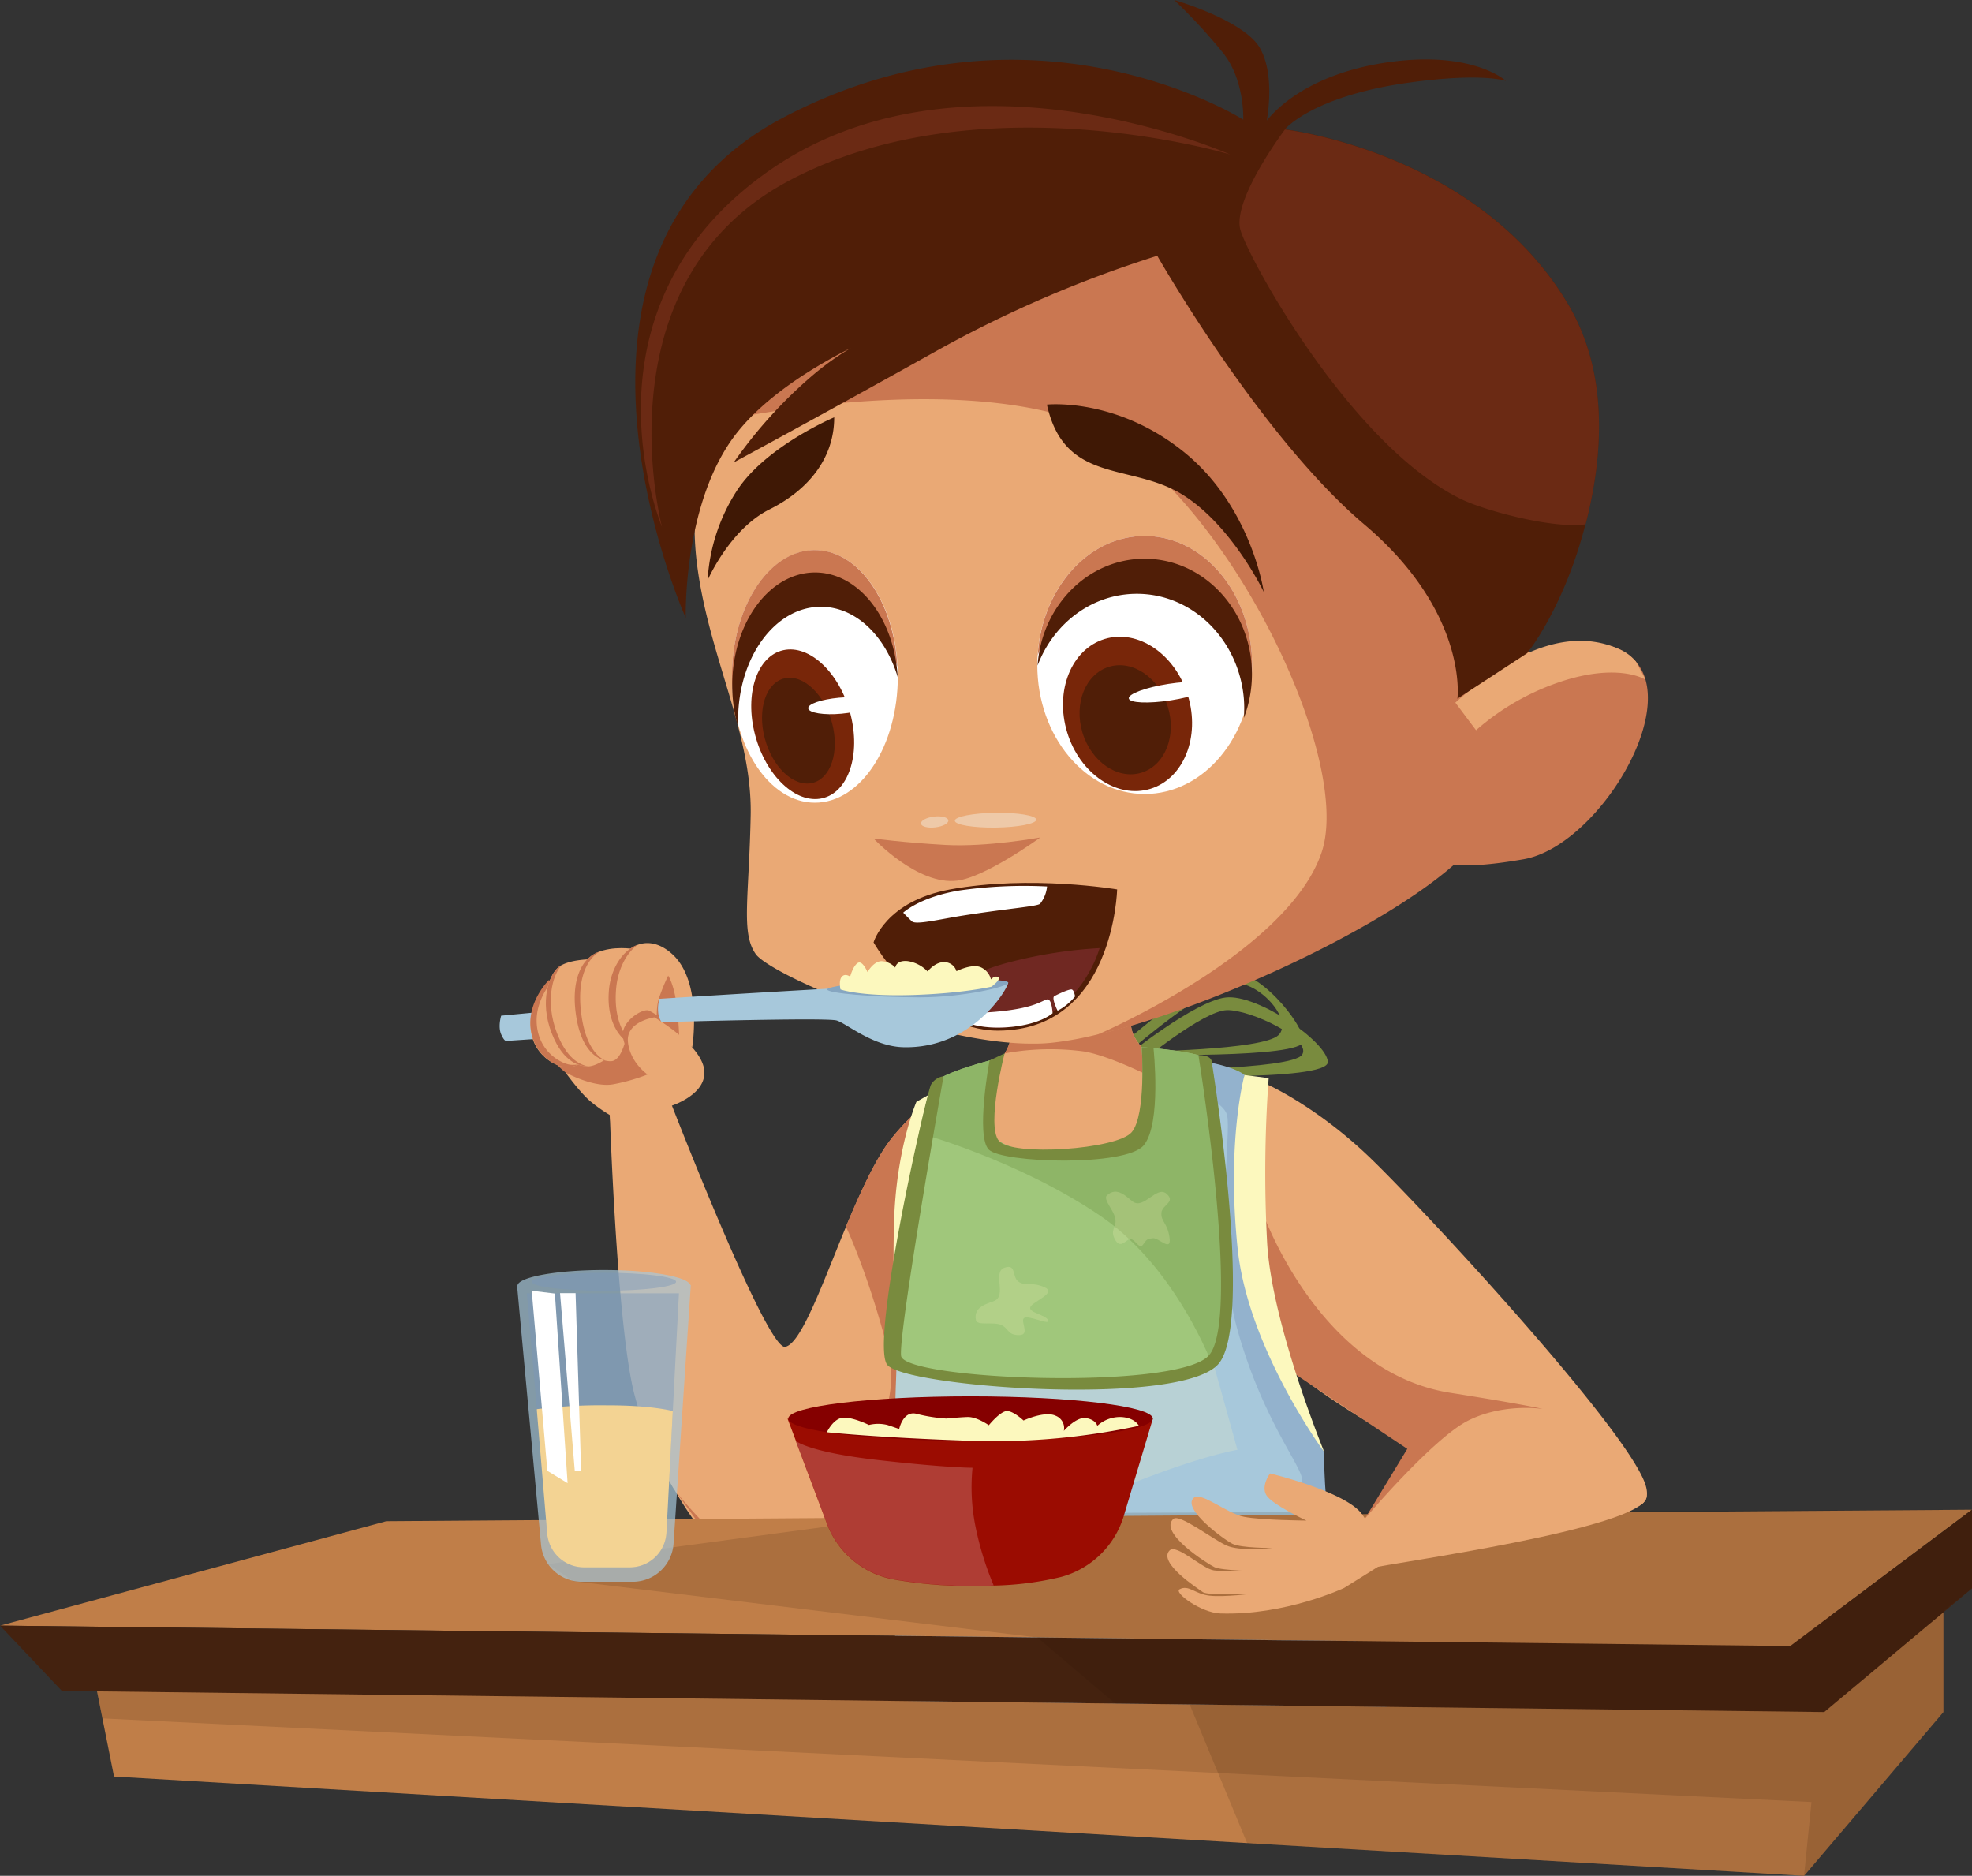 <svg xmlns="http://www.w3.org/2000/svg" viewBox="0 0 571.55 543.6"><rect x="0" y="0" width="571.55" height="543.6" fill="#333333" stroke="none"/><defs><style>.cls-1{fill:#c07e48}.cls-2{fill:#798b3e}.cls-3{fill:#a7c8db}.cls-4{fill:#eaa975}.cls-5{fill:#ca7751}.cls-6{fill:#501e07}.cls-7{fill:#fff}.cls-8{fill:#3f1805}.cls-9{fill:#eec9a8}.cls-25{fill:#15266f}.cls-12{opacity:.2}.cls-12,.cls-13{fill:#fcf8be}.cls-19{fill:#291303;opacity:.14}.cls-23{fill:#6b2a14}.cls-24{fill:#782609}.cls-25{opacity:.43}</style></defs><g id="Слой_2" data-name="Слой 2"><g id="Слой_1-2" data-name="Слой 1"><path class="cls-1" d="m28.12 490.15 4.93 24.68 489.83 28.77 40.38-47.45v-29.33L28.12 490.15z"/><path class="cls-2" d="M326.26 301.76s21.08-18.25 29.5-20 22.19 15 22 20-49.12 3.88-49.12 3.88l.82-.89s36.6-.33 41.11-4.8-6.37-16.55-14.18-14.94-26.93 17.85-26.93 17.85Z"/><path class="cls-2" d="M326.26 306.21s19.93-16.07 29-17.14 29.18 12.64 29.59 18.63-55.12 3.85-55.12 3.85v-1.4s44.74 0 47.67-4.51-15-13.11-21.84-12.9-24.8 15-24.8 15Z"/><path class="cls-3" d="m154.15 293.5-8.89.84s-1 3.13 0 5.4 1.55 1.91 1.55 1.91l7.68-.52a33.49 33.49 0 0 1-.34-7.63Z"/><path class="cls-4" d="M367.43 314.34s14.29 6.35 29.78 21.29c15.79 15.21 74.35 78.5 79.66 94.53s-34.65.43-54-4.52c-9-2.3-48.43-25.35-51.4-32.6s-3.25-6.3-5.35-33.7c-2.62-34.41 1.31-45 1.31-45ZM286.59 310s-22.63 44.63-7.71 43.64c9.15-.61 57.13-2.92 63.47-9.36 2.7-2.74-6.06-36.24-6.06-36.24s-6.31-4-8-8.74.84-10.32.84-10.32l-1.64.3-34.12 5.72s.42.23-.32 5.14l-.1.73a12.32 12.32 0 0 1-1.78 4.44 17.79 17.79 0 0 1-4.58 4.69Z"/><path class="cls-5" d="M291.16 305.27a73.46 73.46 0 0 1 22.94-.57c7.47 1.21 20.67 7.75 23.87 9.64 3.77-1.23-1.68-6.26-1.68-6.26s-6.31-4-8-8.74.84-10.32.84-10.32l-1.64.3L293 300.09l-.1.73a12.32 12.32 0 0 1-1.74 4.45Z"/><path class="cls-4" d="M435 234.82C425.71 256 355.83 291 318.21 299.74a98.56 98.56 0 0 1-12.3 2.32 48.82 48.82 0 0 1-6.42.38c-11 .05-24-2.59-36.26-6.21-21.91-6.42-41.66-16.08-44.2-19.75-4.32-6.15-1.94-16.19-1.46-40.2s-12.41-46.41-15.65-73.55c-1.84-15.38.81-30.17 3.56-40a94.69 94.69 0 0 1 4-12.36c8.36-15.11 29.09-72.37 100.91-71s113.54 29.78 126.06 56.87S445.46 211 435 234.82Z"/><path class="cls-6" d="M323.78 257.75s-25.05-4.26-48.4 0c-18.83 3.43-22.19 15.36-22.19 15.36s14.61 25.64 36.13 25.56c33.57-.1 34.46-40.92 34.46-40.92Z"/><path class="cls-5" d="M301.51 242.7s-15.41 2.83-27.47 2.16-20.85-1.86-20.85-1.86 12.74 13.6 24.19 12.21c8.36-1.01 24.13-12.51 24.13-12.51Z"/><path class="cls-5" d="M383.05 247c-9.83 29.22-64.86 52.79-64.86 52.79 37.61-8.68 104.13-40.4 113.43-61.57 10.47-23.87 17.41-114.85 4.82-141.94s-54.24-55.5-126.06-56.91-92.53 55.82-100.9 71a95.89 95.89 0 0 0-4 12.35c15.12-3.55 68.2-12.86 104.18-1.75 40.71 12.48 83.22 96.77 73.39 126.03Z"/><path class="cls-7" d="M303.47 256.89a9.53 9.53 0 0 1-2 5c-.74.79-9.1 1.36-22 3.38-7.07 1.1-14 2.85-15.18 1.73s-2.51-2.51-2.51-2.51 4.83-4.57 16.48-6.46a133.17 133.17 0 0 1 25.21-1.14Z"/><path class="cls-8" d="M303.43 117.25s20-2.16 39.68 13.71 23.18 40.6 23.18 40.6-9.45-19.79-24.06-28.51c-14.86-8.86-33.75-2.88-38.8-25.8ZM241.78 120.94s-19.6 8.26-28.08 21.06a53.26 53.26 0 0 0-8.61 26.14s6.42-14.78 17.9-20.5 18.81-15.02 18.79-26.7Z"/><ellipse class="cls-9" cx="288.55" cy="237.66" rx="11.8" ry="2.14" transform="rotate(-.75 290.272 238.73)"/><ellipse class="cls-9" cx="270.91" cy="238.18" rx="3.99" ry="1.57" transform="rotate(-6.78 271.083 238.323)"/><path class="cls-5" d="M441.63 249c-22.88 4-24.34 0-24.34 0l-9.61-33.84s.76-.76 2.21-2c8.53-7.5 40.31-33.73 59.47-25a13.71 13.71 0 0 1 7.5 8.63v.11l.05.05c4.87 17.05-16.61 48.77-35.28 52.05Z"/><path class="cls-4" d="M476.87 196.83v.11c-.81-.48-7.93-4.37-22.77.05a71.27 71.27 0 0 0-26.29 14.63l-6-8c8.53-7.5 28.44-24.18 47.6-15.44a13 13 0 0 1 4.75 3.56Z"/><path class="cls-5" d="M184.45 298.68c-.18.4 6.77 18.11 6.77 18.11s-13.59 0-19.62-1.88a25 25 0 0 1-10.09-6.27Z"/><path class="cls-4" d="M200.63 303.49s3.06-18.8-5.66-26.87-17.39-.12-18.44 10 3.81 14.55 5.47 15.38 7.43-2.61 8.26-3.71 10.37 5.2 10.37 5.2ZM159.14 284.8s-6.21 5.9-5.33 13.58 7.53 10.75 10 10.84a7.67 7.67 0 0 0 3.81-.67Z"/><path class="cls-5" d="M167.62 308.53v-.08a9.43 9.43 0 0 1-2 .13c-2.47-.1-9.11-3.28-10-11.24-.61-5.46 2.11-10 3.88-12.38l-.36-1S152.9 290 153.8 298s7.54 11.14 10 11.24a7.44 7.44 0 0 0 3.82-.71Z"/><path class="cls-4" d="M170.86 278s-5.71.07-8.6 2c-3.13 2.08-6 10.19-2.37 19.42 3.44 8.85 8.33 9.6 10.57 9.61s5.53-2.37 5.53-2.37a16 16 0 0 1-7.65-12.66 35.16 35.16 0 0 1 2.52-16Z"/><path class="cls-5" d="M161.33 299.12c-3.26-8.71-1.28-16.43 1.45-19.44-.18.1-.35.2-.51.3-3.13 2.08-6 10.19-2.37 19.42 3.42 8.8 8.26 9.59 10.53 9.61-2.53-.45-6.29-2.37-9.1-9.89Z"/><path class="cls-4" d="M183.51 275s-5.84-1-10.51 1.08-7.7 8.52-5.91 19 7.1 12.52 10 12.46 4.17-6 4.17-6Z"/><path class="cls-5" d="M168.68 295.21c-1.72-10.42.92-17 5.19-19.49-.29.1-.59.22-.87.34-4.67 2-7.7 8.52-5.91 19 1.48 8.66 5.33 11.54 8.26 12.26-2.61-1.32-5.44-4.68-6.67-12.11ZM178.59 286.34c.5-5.33 2.87-10.1 6.19-12.53-4.37 1.62-7.64 6.82-8.26 12.77-1 10.09 3.81 14.58 5.44 15.45a1.89 1.89 0 0 0 1.1.1c-2.06-1.88-5.32-6.73-4.47-15.79ZM196.86 301.15a90.32 90.32 0 0 0-1-11.56c-.87-5-2.2-6.85-2.2-6.85a58.83 58.83 0 0 0-2.69 6.58c-1.16 3.52-.35 9.38-.35 9.38Z"/><path class="cls-5" d="M192.43 295.52a40.49 40.49 0 0 0-4.26-2.62c-1.77-.87-7.73 2.89-7.65 6.83s3.31 7.6 3.31 7.6Z"/><path class="cls-4" d="m196.29 330-2-9.44s10.86-3.29 9.79-10.67-14.41-15.06-14.41-15.06S181.34 296 182 302s5.68 9.38 5.68 9.38a54.44 54.44 0 0 1-9.88 2.83c-5.75 1.1-13.9-3.41-13.9-3.41s4.37 6.07 7.44 8.54a44.36 44.36 0 0 0 5.36 3.76l1.29 10Z"/><path class="cls-4" d="M273 363.83a242.12 242.12 0 0 0-2.56 40.53s-22.85 59.45-41.64 59.5c-5.11 0-12.38-5.1-19.64-13.16l-.15-.14a114.64 114.64 0 0 1-13.63-19h-.05a105.65 105.65 0 0 1-11.78-28.75c-4.91-21.22-6.85-81.15-6.85-81.15l17.65-2.29s27.78 71.8 33.2 70.94c4.61-.81 10.77-18.17 17.64-34.81 4-9.54 8.17-18.79 12.43-24.55a60.22 60.22 0 0 1 29-20.84s-10.4 32.69-13.62 53.72Z"/><path class="cls-5" d="M273 363.83a242.12 242.12 0 0 0-2.56 40.53s-22.85 59.45-41.64 59.5c-5.11 0-12.38-5.1-19.64-13.16l-.15-.14-13.28-18.5c2.86 3.58 19.29 23.46 28.36 21.07 10-2.62 39.19-38.14 33.52-60.79-5.46-21.79-11.93-35.85-12.43-36.86 4-9.54 8.17-18.79 12.43-24.55a60.22 60.22 0 0 1 29-20.84S276.22 342.8 273 363.83Z"/><path class="cls-3" d="M259.3 468c-.4-25.65-.4-57 1.05-82.07.46-7.17 1-13.81 1.64-19.73.26-2.5.53-4.8.92-7 4.67-30.45 8.15-41.5 8.15-41.5s1.32-4.21 7.5-6.44a18.44 18.44 0 0 1 4.73-1 .5.5 0 0 1 .26-.07l3-.2a145.74 145.74 0 0 0-2.43 23.15c0 5.26.66 10 2.43 12.3 5.39 6.84 39.85 6 43.67-3.81 2.63-6.9 4.6-21 5.46-28.54v-.26c.39-2.89.59-4.8.59-4.8s.66-.13 1.71-.26c.46-.06 1.18-.13 1.91-.2a4.48 4.48 0 0 1 1-.13 38.24 38.24 0 0 1 10.32.59c7.5 1.58 9.47 3.48 9.47 3.48s-.4 36.89 4.6 61.42 18.48 47.88 18.48 47.88-.4 30 9.21 54.71a68.6 68.6 0 0 0 4 8.94c1.64 3 3.29 6.44 4.93 10.13l-22-.26-120.28-1.45c.13-2.3.13-4.6.07-6.84-.07-3.81-.2-7.83-.26-12-.06-1.96-.06-4.04-.13-6.04Z"/><path d="M335.72 313.13v-.26c.39-2.89.59-4.8.59-4.8s.66-.13 1.71-.26c.46-.06 1.18-.13 1.91-.2a4.48 4.48 0 0 1 1-.13 38.24 38.24 0 0 1 10.32.59c7.5 1.58 9.47 3.48 9.47 3.48s-.4 36.89 4.6 61.42 18.48 47.88 18.48 47.88-.4 30 9.21 54.71a68.6 68.6 0 0 0 4 8.94c1.64 3 3.29 6.44 4.93 10.13l-22-.26a78.3 78.3 0 0 1-6.12-13.48 34.1 34.1 0 0 1-1.12-5.52c-2-17 5.66-43.21 4.54-47.42-1.25-4.67-11.71-18.08-18.54-42.42s-1.91-55.83-3-62.08-19.98-10.32-19.98-10.32Z" style="opacity:.13;fill:#15266f"/><path d="M286.59 310a147.42 147.42 0 0 0-2.41 23.12s-3 2.76-13.68 18a82.81 82.81 0 0 0-8.5 15.08c.25-2.48.55-4.77.9-7 4.71-30.42 8.17-41.51 8.17-41.51s1.3-4.16 7.52-6.46a27 27 0 0 1 8-1.23Z" style="opacity:.2;fill:#87002a"/><path class="cls-12" d="M358.65 420.15s-19.24 3.14-56 21.1c-20.8 10.15-35 20.07-43.34 26.77-.4-25.69-.4-56.95 1.05-82.08a115.33 115.33 0 0 1 12.73-8.66c25.56-15.21 66.19-28.68 66.19-28.68s1 6.46 6.36 25.17 13.01 46.38 13.01 46.38Z"/><path class="cls-13" d="M332.32 349.59c-10.46 8.61-46.2 9.23-51.16.2-4.76-8.8 1.92-38 2.17-39.5h.25l3-.19a147.42 147.42 0 0 0-2.41 23.12c0 5.29.6 10 2.41 12.31 5.41 6.83 39.89 6 43.64-3.79 2.66-6.93 4.61-21 5.51-28.54v-.28c.35-2.9.55-4.77.55-4.77s1.6-.33 4.11-.56c.12 2.64.23 35.17-8.07 42ZM272.46 315.39l-6.86 3.92s-6 13.9-6.49 35.54a331 331 0 0 0 1 36.43s2.65-31.32 5.49-48.3a160 160 0 0 1 6.86-27.59Z"/><path d="M318.7 274.76a133.07 133.07 0 0 0-25.76 4c-14.8 3.7-22.76 11.23-22.76 11.23a27.42 27.42 0 0 0 22.49 7.67c20.42-2.22 26.03-22.9 26.03-22.9Z" style="fill:#702822"/><path class="cls-7" d="M306.52 292.91s-1.84-3.73-.94-4.23 4.43-2.17 5.1-1.91.9 2 .9 2a16.33 16.33 0 0 1-5.06 4.14ZM279.46 296s-1.26-2.28-.64-2.58 3.6.54 12.34-.49c9-1.06 10.92-3 12.32-3.3s1.59 4 1.59 4-3.41 3.21-12.39 4-13.22-1.63-13.22-1.63Z"/><path class="cls-1" d="m111.96 440.84 459.58-3.33-52.67 39.5L.02 471.1l111.94-30.26z"/><path style="fill:#44220f" d="M571.55 437.49v22.82l-42.82 35.84-126.79-1.51-22.03-.27-120.28-1.44-241.68-2.9L0 471.09l259.44 2.96 113.24 1.32 20.32.19 125.87 1.45 52.68-39.52z"/><path class="cls-3" d="M191.15 289.45a9.71 9.71 0 0 0-.39 3.87 5.78 5.78 0 0 0 1 2.9s47.79-1.41 50.76-.48 10.51 7.53 19.32 7.74c19.95.48 30.19-16.85 30.37-18.7s-101.06 4.67-101.06 4.67Z"/><path d="M292.22 284.79c0 1.11-12.72 4.23-25.73 4.23s-26.75-1.17-26.75-2.28 15.93-2.86 28.94-2.86 23.54-.2 23.54.91Z" style="fill:#86a6c1"/><path class="cls-13" d="M243.6 286.74s-.6-2.63.4-3.71 2.4 0 2.4 0 .77-3 2.17-3.95 2.86 2.63 2.86 2.63 1.62-3 3.95-3.17a5.69 5.69 0 0 1 4.1 1.86s.23-2.26 3.64-1.87a10 10 0 0 1 5.73 3s2.16-2.86 4.95-2.71a3.68 3.68 0 0 1 3.41 2.63s4.41-2.24 7-1.16a5.2 5.2 0 0 1 3 3.54s1-1.22 2.09-.68-1.93 2.79-1.93 2.79-8.59 2-23.37 2.42-20.4-1.62-20.4-1.62Z"/><path d="M351.24 395h-.07a2.76 2.76 0 0 1-.79.53c-13.48 6.51-87.46 7.69-92.27 0-3.55-5.66 3.49-45.38 8.35-67.14v-.13c1.64-7.63 3.09-13 3.68-13.94 2.37-3.68 20.19-7.89 20.19-7.89s-3 12.76-2.37 21.57 37.29 6.64 40.84.92 2.1-25.45 2.1-25.45 20.06 1.31 20.32 4.6 12.19 77.66.02 86.93Z" style="fill:#a0c77b"/><path d="M351.24 395h-.07c-3.75-9.14-14.2-30.45-32.49-42.81-23.67-16-52.22-23.81-52.22-23.81v-.13c1.64-7.63 3.09-13 3.68-13.94 2.37-3.68 20.19-7.89 20.19-7.89s-3 12.76-2.37 21.57 37.29 6.64 40.84.92 2.1-25.45 2.1-25.45 20.06 1.31 20.32 4.6 12.19 77.67.02 86.94Z" style="fill:#8eb567"/><path class="cls-2" d="m291.16 305.27-4.37 2.07s-4.07 21.93-.2 25.82 39.67 5 44.89-1.24 2.84-28.17 2.84-28.17l-3.4-.28s1.32 19.56-2.9 24.62-34.85 7.1-38.53 2.52 1.67-25.34 1.67-25.34Z"/><path class="cls-2" d="M347.34 305.78s12.53 77 2.94 87.12-88.34 7-89.12 0 12.31-81 12.31-81a5 5 0 0 0-3.63 2.41c-1.24 2.19-17.79 74.7-12.69 81.21s86.18 12.48 96.22-.52-2.13-86.94-2.13-86.94.38-2.32-3.9-2.28Z"/><path class="cls-12" d="M288.2 377c3.67-1.57-.63-8.38 2.93-9.62s2.06 2.71 4.11 4.08 3.43-.11 7.4 1.54-3.29 4.11-4 5.76 4.42 2.19 5.15 3.84-5.54-1.51-6.92-.69 1.9 5-1.52 5-3-2.08-5.28-3-6.82.33-7.2-1.3c-.87-4 3.41-4.8 5.33-5.61ZM328.3 348.21c3.2 2.39 6.95-4.74 9.79-2.27s-1.32 3.13-1.48 5.6 1.81 2.91 2.37 7.18-3.11-.11-4.88.12-1.71.33-2.76 1.79-1.84-.67-3.25-1.46-3.06 3.17-4.81.23.33-3.6 0-6.09-3.69-5.75-2.47-6.88c2.99-2.79 5.82.57 7.49 1.78Z"/><path class="cls-19" d="m558.41 471.31-29.68 24.84-500.61-6 1.57 7.84 495.34 24.23-2.15 21.38 40.38-47.45v-29.33l-4.85 4.49z"/><path class="cls-19" d="m166.11 458.21 134.53 16.32 22.58 19.16 21.58.26 16.66 40.17 161.42 9.48 40.38-47.45v-29.33l8.29-6.51v-22.82l-303.7 1.12-109.05 14.66 7.31 4.94z"/><path class="cls-4" d="M399.71 453.85s-.14-8.56-5-15.11S368.09 427 368.09 427s-2.66 3.53-1.09 6.25 11.64 7.41 11.64 7.41-13-.09-18.07-1.09-12.45-7.4-14.59-5.5c-3.51 3.12 8.71 12.06 11.22 13.32s11.57 1.22 11.57 1.22-9.43 1.11-13.4-.78c-4.26-2-13.53-9.22-15.28-7.66-4.42 3.95 9.83 13 11.93 14s12.68 1.2 12.68 1.2-9.45.21-12.86-.27-10.84-7.79-12.84-5.8c-3.53 3.51 8.1 11 9.62 12.09s14.49.43 14.49.43-8.31 1.09-12.57.6-6-3.27-8.67-1.85c-1.76.94 6.22 6.8 11.8 7 18.91.63 35.91-7.39 35.91-7.39Z"/><path class="cls-4" d="M395.63 440.06s14.4-22.51 31.17-28 50.69 13.57 50.46 21.6c-.28 9.28-76 19.58-79.4 20.71s-2.23-14.31-2.23-14.31Z"/><path class="cls-5" d="M395.63 440.06s19.66-23.26 29.94-28.4 21.58-3.35 21.58-3.35-5.46-1.33-26.72-4.67c-38.46-6-54.59-52.6-54.59-52.6a222 222 0 0 0 3.55 27.75c2.74 13.34 5.73 19.26 5.73 19.26l32.76 21.82Z"/><path d="m334.14 411.12-8.42 28.15A26.1 26.1 0 0 1 307.51 457a91 91 0 0 1-19.53 2.5c-1.71.13-3.49.13-5.33.13a128.52 128.52 0 0 1-24.14-2 25.63 25.63 0 0 1-18.94-16.31l-8.88-23.61v-.13l-2.43-6.44Z" style="fill:#9b0c01"/><ellipse cx="281.29" cy="411.1" rx="52.82" ry="6.45" style="fill:#850000"/><path class="cls-13" d="M239.65 415.06s1.91-4.09 4.79-4.22 7.4 2.11 7.4 2.11a11.22 11.22 0 0 1 5.34 0c2.33.77 3.43 1.18 3.43 1.18s1.15-5.49 5.12-4.38a46.91 46.91 0 0 0 8.56 1.35s3.35-.35 6.09-.45 6.21 2.38 6.21 2.38 3.34-4.11 5.26-4.11 4.8 2.74 4.8 2.74 6.17-2.88 9.32-1.37a3.83 3.83 0 0 1 2.36 4.38s3.67-4.25 6.54-3.7 3.15 2.24 3.15 2.24a9.81 9.81 0 0 1 6.85-2.56c4.11.18 5.21 2.55 5.21 2.55a199.61 199.61 0 0 1-48.78 4.34c-27.3-.92-41.65-2.48-41.65-2.48Z"/><path d="M288 459.45c-1.71.13-3.49.13-5.33.13a128.52 128.52 0 0 1-24.14-2 25.63 25.63 0 0 1-18.94-16.31l-8.88-23.61v-.07s3.49 3.22 23.74 5.52 27.42 2.24 27.42 2.24a57.72 57.72 0 0 0 .79 16.7 89.72 89.72 0 0 0 5.34 17.4Z" style="opacity:.2;fill:#fff"/><path class="cls-6" d="M198.75 179.05s-.92-34.28 15.24-54.13 49.66-31.49 49.66-31.49-13.81 3.18-28.05 15.28A134 134 0 0 0 212.67 134s26-14 58.67-32.26a344.74 344.74 0 0 1 64.07-27.62s29.72 52.21 60 77.85 27 50.51 27 50.51l20.23-13.2s10.63-13 16.89-37.39c5.23-20.25 6.71-44.23-5.29-64.14-25.54-42.5-78.44-49.84-81.7-50.25a.22.22 0 0 0-.16 0s7.75-9.54 35.5-13.49c21.83-3.08 28.6-.55 28.6-.55s-10.28-9.58-36.81-5c-22.9 4-31.4 15.22-32.51 16.44.21-1.28 2.43-13.75-2.19-21.29C360.17 5.9 341.42.3 340.33 0a166.26 166.26 0 0 1 14.22 15.41c6.28 8 5.78 19.26 5.78 19.26s-60.68-38.48-132.9-.82c-76.16 39.61-28.68 145.2-28.68 145.2Z"/><path class="cls-23" d="M359.56 66.79c2.62 8.69 31.89 62.07 63.74 77.76 7.1 3.5 27 8.76 36.25 7.39 5.23-20.25 6.71-44.23-5.29-64.14-25.54-42.5-78.44-49.84-81.7-50.25a.22.22 0 0 0-.16 0s-15.52 20.59-12.84 29.24ZM356.55 44.77S278 9.8 221.81 50.24 191.88 152.7 191.88 152.7 173.15 82 228.52 52.45s128.03-7.68 128.03-7.68Z"/><ellipse class="cls-7" cx="331.77" cy="192.71" rx="31.13" ry="37.39"/><path class="cls-5" d="M329.57 166.67c17.19 0 31.13 16.74 31.13 37.39 0 .95-.06 1.88-.12 2.81a43.85 43.85 0 0 0 2.32-14.16c0-20.65-13.94-37.39-31.13-37.39-16.41 0-29.82 15.25-31 34.59 4.63-13.64 15.77-23.24 28.8-23.24Z"/><path class="cls-6" d="M329.51 172.08c17.19 0 31.13 15 31.13 33.46 0 .85-.06 1.68-.12 2.51a35.49 35.49 0 0 0 2.33-12.67c0-18.48-13.94-33.46-31.13-33.46-16.41 0-29.82 13.65-31 30.95 4.62-12.2 15.76-20.79 28.79-20.79Z"/><ellipse class="cls-24" cx="326.8" cy="206.86" rx="18.29" ry="22.7" transform="rotate(-16.95 326.895 206.905)"/><ellipse class="cls-6" cx="326.12" cy="208.55" rx="12.93" ry="16.05" transform="rotate(-16.95 326.232 208.59)"/><ellipse class="cls-7" cx="339" cy="200.57" rx="11.98" ry="2.41" transform="rotate(-8.83 339.034 200.57)"/><ellipse class="cls-7" cx="236.18" cy="196.03" rx="24.04" ry="36.59"/><path class="cls-5" d="M237.89 170.54c-13.28 0-24 16.38-24 36.59 0 .93 0 1.84.09 2.75a53.46 53.46 0 0 1-1.84-13.88c0-20.21 10.76-36.59 24-36.59 12.67 0 23 14.93 23.95 33.85-3.55-13.31-12.15-22.72-22.2-22.72Z"/><path class="cls-6" d="M237.93 175.84c-13.28 0-24 14.66-24 32.74 0 .83 0 1.64.09 2.46a43.11 43.11 0 0 1-1.79-12.4c0-18.08 10.76-32.74 24-32.74 12.67 0 23 13.36 23.95 30.29-3.59-11.94-12.18-20.35-22.25-20.35Z"/><path class="cls-24" d="M218.84 212.94c3.1 11.85 11.81 20.1 19.43 18.41s11.3-12.66 8.19-24.52-11.81-20.1-19.43-18.41-11.3 12.66-8.19 24.52Z"/><path class="cls-6" d="M221.64 213.91c2.2 8.38 8.35 14.21 13.74 13s8-9 5.79-17.34-8.35-14.21-13.74-13-7.99 8.95-5.79 17.34Z"/><path class="cls-7" d="M252.81 203.72c-.2-1.28-4.52-2-9.65-1.52s-9.12 1.83-8.91 3.11 4.52 2 9.65 1.52 9.1-1.83 8.91-3.11Z"/><path class="cls-13" d="m360.7 311.54 7 .9a381.79 381.79 0 0 0-.46 47.41c1.25 23.71 16.6 61 16.6 61s-22.17-30-25.15-59.18c-3.23-31.23 2.01-50.13 2.01-50.13Z"/><path class="cls-25" d="M196.78 374.8 195 408.92l-1.84 35.3a10.64 10.64 0 0 1-10.61 10h-13.34a10.71 10.71 0 0 1-10.61-9.73l-3-35.75v-.37l-2.9-33.57Z"/><ellipse class="cls-25" cx="175.03" cy="371.45" rx="20.92" ry="2.61"/><path d="M200.09 372.42c-.7-2.43-11.6-4.37-25.06-4.37S150.67 370 150 372.42h-.13v.21l6.94 75a11.85 11.85 0 0 0 11.8 10.76h14.78a11.85 11.85 0 0 0 11.83-11.06l5-75Z" style="opacity:.69;fill:#a7c8db"/><path d="m195 408.92-1.84 35.3a10.64 10.64 0 0 1-10.61 10h-13.34a10.71 10.71 0 0 1-10.61-9.73l-3-35.75v-.37a149.34 149.34 0 0 1 20.34-1.11c13.06-.03 19.06 1.66 19.06 1.66Z" style="fill:#f3d393"/><path class="cls-7" d="m154.11 374.06 4.53 52.18 5.87 3.57-3.68-54.94-6.72-.81zM162.32 374.76h4.5l1.61 51.48h-1.84l-4.27-51.48z"/></g></g></svg>